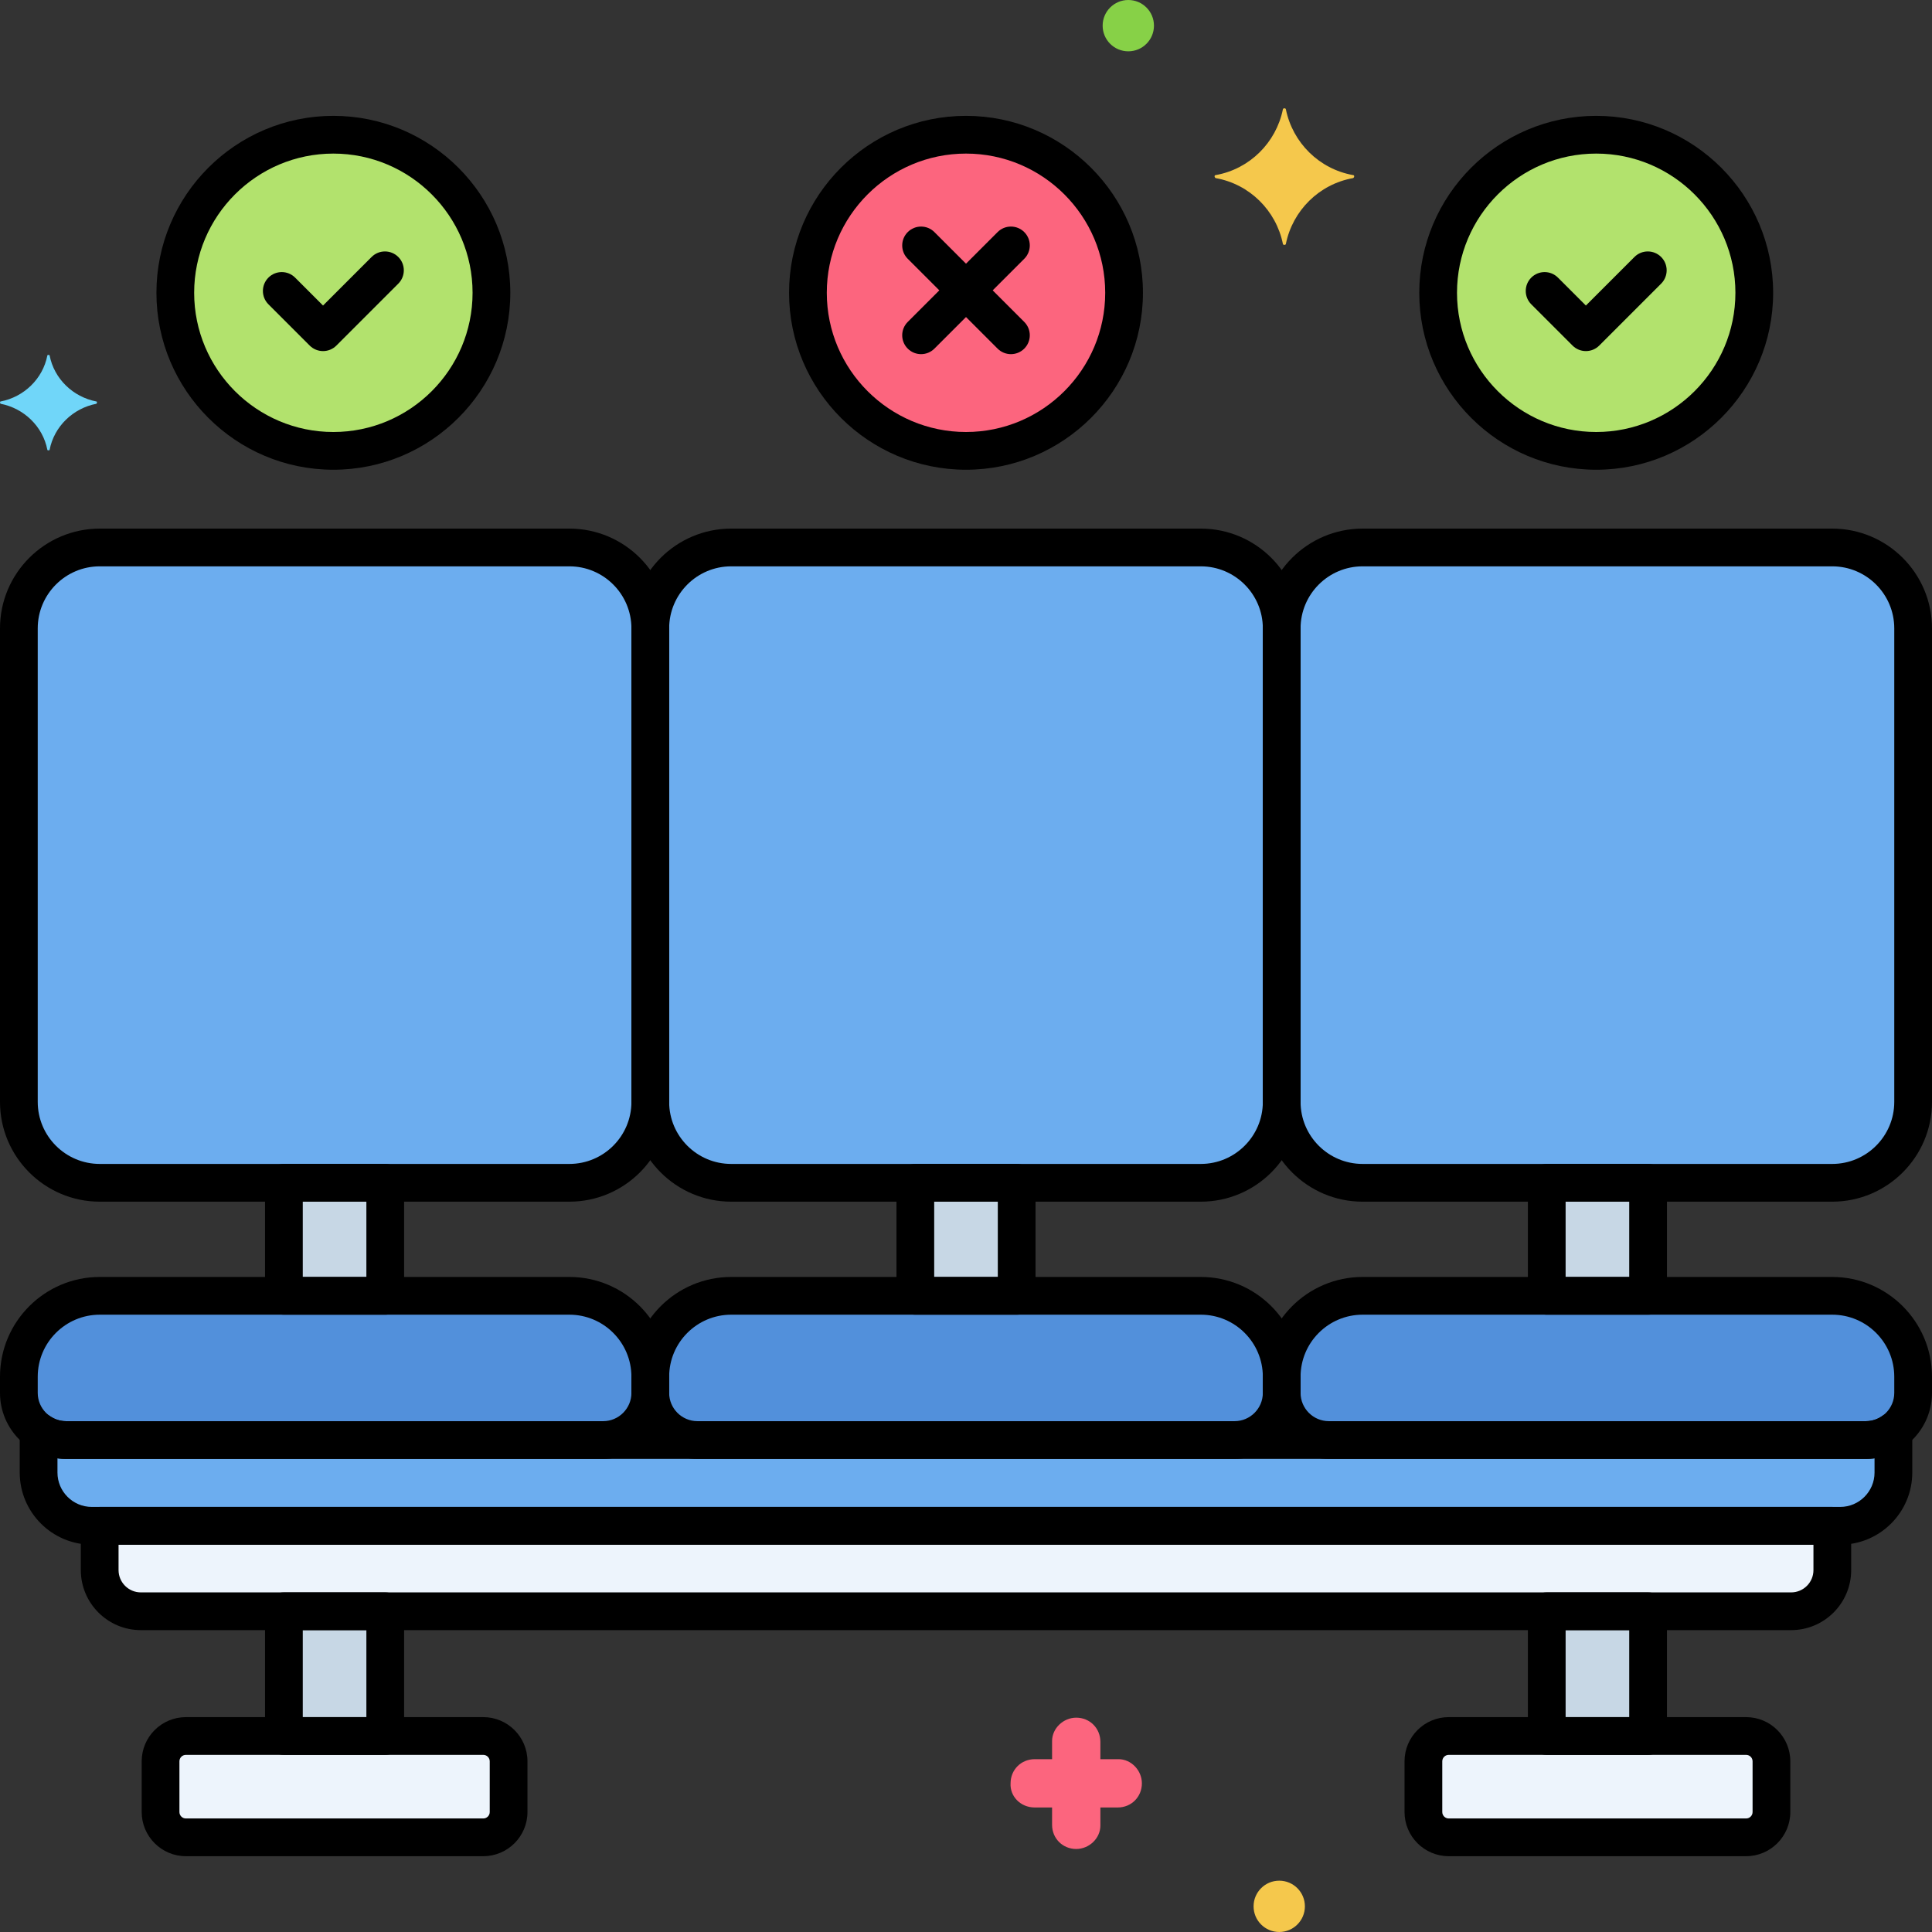 <?xml version="1.0" encoding="utf-8"?>
<!-- Generator: Adobe Illustrator 24.0.0, SVG Export Plug-In . SVG Version: 6.00 Build 0)  -->
<svg version="1.1" xmlns="http://www.w3.org/2000/svg" xmlns:xlink="http://www.w3.org/1999/xlink" x="0px" y="0px"
	 viewBox="0 0 256 256" style="enable-background:new 0 0 256 256;" xml:space="preserve">
<rect x="0" y="0" width="256" height="256" fill="#333333" stroke="none"/>
<style type="text/css">
	.st0{fill:#6CADEF;}
	.st1{fill:#F9D0B4;}
	.st2{fill:#5B5D60;}
	.st3{fill:#9BE5F9;}
	.st4{fill:#FC657E;}
	.st5{fill:#70D6F9;}
	.st6{fill:#F5C84C;}
	.st7{fill:#F98FA6;}
	.st8{fill:#FED690;}
	.st9{fill:#87D147;}
	.st10{fill:#B2E26D;}
	.st11{fill:#EDF4FC;}
	.st12{fill:#FCDD86;}
	.st13{fill:#754E34;}
	.st14{fill:#B598F9;}
	.st15{fill:#5290DB;}
	.st16{fill:#C7D7E5;}
	.st17{fill:#C18E6B;}
	.st18{fill:#DAE6F1;}
	.st19{fill:#3CAADC;}
	.st20{fill:#818182;}
	.st21{fill:#CBEFF7;}
	.st22{fill:#FCA265;}
	.st23{fill:#A57453;}
	.st24{fill:#8652D8;}
	.st25{fill:#966AEA;}
	.st26{fill:#FEB872;}
	.st27{fill:#EDB311;}
	.st28{fill:#EF4460;}
</style>
<g id="Layer_1">
</g>
<g id="Layer_2">
</g>
<g id="Layer_3">
</g>
<g id="Layer_4">
</g>
<g id="Layer_5">
</g>
<g id="Layer_6">
</g>
<g id="Layer_7">
</g>
<g id="Layer_8">
</g>
<g id="Layer_9">
</g>
<g id="Layer_10">
</g>
<g id="Layer_11">
</g>
<g id="Layer_12">
</g>
<g id="Layer_13">
</g>
<g id="Layer_14">
</g>
<g id="Layer_15">
</g>
<g id="Layer_16">
</g>
<g id="Layer_17">
</g>
<g id="Layer_18">
</g>
<g id="Layer_19">
</g>
<g id="Layer_20">
</g>
<g id="Layer_21">
</g>
<g id="Layer_22">
</g>
<g id="Layer_23">
</g>
<g id="Layer_24">
</g>
<g id="Layer_25">
</g>
<g id="Layer_26">
</g>
<g id="Layer_27">
</g>
<g id="Layer_28">
</g>
<g id="Layer_29">
</g>
<g id="Layer_30">
</g>
<g id="Layer_31">
</g>
<g id="Layer_32">
</g>
<g id="Layer_33">
</g>
<g id="Layer_34">
</g>
<g id="Layer_35">
</g>
<g id="Layer_36">
</g>
<g id="Layer_37">
</g>
<g id="Layer_38">
</g>
<g id="Layer_39">
</g>
<g id="Layer_40">
</g>
<g id="Layer_41">
</g>
<g id="Layer_42">
</g>
<g id="Layer_43">
</g>
<g id="Layer_44">
</g>
<g id="Layer_45">
</g>
<g id="Layer_46">
</g>
<g id="Layer_47">
</g>
<g id="Layer_48">
</g>
<g id="Layer_49">
</g>
<g id="Layer_50">
</g>
<g id="Layer_51">
</g>
<g id="Layer_52">
</g>
<g id="Layer_53">
</g>
<g id="Layer_54">
</g>
<g id="Layer_55">
</g>
<g id="Layer_56">
</g>
<g id="Layer_57">
</g>
<g id="Layer_58">
</g>
<g id="Layer_59">
</g>
<g id="Layer_60">
</g>
<g id="Layer_61">
</g>
<g id="Layer_62">
</g>
<g id="Layer_63">
</g>
<g id="Layer_64">
</g>
<g id="Layer_65">
</g>
<g id="Layer_66">
</g>
<g id="Layer_67">
</g>
<g id="Layer_68">
</g>
<g id="Layer_69">
</g>
<g id="Layer_70">
</g>
<g id="Layer_71">
</g>
<g id="Layer_72">
</g>
<g id="Layer_73">
</g>
<g id="Layer_74">
</g>
<g id="Layer_75">
	<g>
		<g>
			<g>
				<path class="st15" d="M75.449,171.704H13.218c-5.895,0-10.718,4.823-10.718,10.718v2.143c0,3.436,2.812,6.248,6.248,6.248
					h71.171c3.437,0,6.248-2.812,6.248-6.248v-2.143C86.167,176.527,81.344,171.704,75.449,171.704z"/>
			</g>
		</g>
		<g>
			<g>
				<rect x="37.619" y="156.727" class="st16" width="13.428" height="14.977"/>
			</g>
		</g>
		<g>
			<g>
				<path class="st0" d="M159.115,72.543h-62.23c-5.895,0-10.718,4.823-10.718,10.718v62.747c0,5.895,4.823,10.718,10.718,10.718
					h62.23c5.895,0,10.718-4.823,10.718-10.718V83.261C169.833,77.366,165.01,72.543,159.115,72.543z"/>
			</g>
		</g>
		<g>
			<g>
				<path class="st15" d="M159.115,171.704h-62.23c-5.895,0-10.718,4.823-10.718,10.718v2.143c0,3.436,2.812,6.248,6.248,6.248
					h71.171c3.436,0,6.248-2.812,6.248-6.248v-2.143C169.833,176.527,165.01,171.704,159.115,171.704z"/>
			</g>
		</g>
		<g>
			<g>
				<rect x="121.286" y="156.727" class="st16" width="13.428" height="14.977"/>
			</g>
		</g>
		<g>
			<g>
				<path class="st15" d="M242.782,171.704h-62.231c-5.895,0-10.718,4.823-10.718,10.718v2.143c0,3.436,2.812,6.248,6.248,6.248
					h71.171c3.437,0,6.248-2.812,6.248-6.248v-2.143C253.5,176.527,248.677,171.704,242.782,171.704z"/>
			</g>
		</g>
		<g>
			<g>
				<rect x="204.953" y="156.727" class="st16" width="13.428" height="14.977"/>
			</g>
		</g>
		<g>
			<g>
				<path class="st0" d="M247.252,190.813H8.748c-1.354,0-2.608-0.441-3.634-1.181v5.49c0,3.879,3.174,7.053,7.053,7.053h231.666
					c3.879,0,7.053-3.174,7.053-7.053v-5.49C249.86,190.372,248.606,190.813,247.252,190.813z"/>
			</g>
		</g>
		<g>
			<g>
				<path class="st11" d="M64.037,230.029H24.63c-1.853,0-3.356,1.502-3.356,3.355v6.716c0,1.854,1.502,3.356,3.356,3.356h39.407
					c1.853,0,3.356-1.502,3.356-3.356v-6.716C67.392,231.531,65.89,230.029,64.037,230.029z"/>
			</g>
		</g>
		<g>
			<g>
				<path class="st11" d="M231.37,230.029h-39.407c-1.853,0-3.355,1.502-3.355,3.355v6.716c0,1.854,1.502,3.356,3.355,3.356h39.407
					c1.853,0,3.356-1.502,3.356-3.356v-6.716C234.726,231.531,233.223,230.029,231.37,230.029z"/>
			</g>
		</g>
		<g>
			<g>
				<path class="st11" d="M13.209,202.175v5.871c0,3,2.454,5.454,5.454,5.454h218.674c3,0,5.454-2.455,5.454-5.454v-5.871H13.209z"
					/>
			</g>
		</g>
		<g>
			<g>
				<rect x="204.953" y="213.5" class="st16" width="13.428" height="16.529"/>
			</g>
		</g>
		<g>
			<g>
				<rect x="37.619" y="213.5" class="st16" width="13.428" height="16.529"/>
			</g>
		</g>
		<g>
			<g>
				<path class="st0" d="M75.449,72.543H13.218C7.323,72.543,2.5,77.366,2.5,83.261v62.747c0,5.895,4.823,10.718,10.718,10.718
					h62.231c5.895,0,10.718-4.823,10.718-10.718V83.261C86.167,77.366,81.344,72.543,75.449,72.543z"/>
			</g>
		</g>
		<g>
			<g>
				<path class="st0" d="M242.782,72.543h-62.231c-5.895,0-10.718,4.823-10.718,10.718v62.747c0,5.895,4.823,10.718,10.718,10.718
					h62.231c5.895,0,10.718-4.823,10.718-10.718V83.261C253.5,77.366,248.677,72.543,242.782,72.543z"/>
			</g>
		</g>
		<g>
			<g>
				
					<ellipse transform="matrix(0.987 -0.16 0.16 0.987 -5.644 7.577)" class="st10" cx="44.172" cy="38.796" rx="20.946" ry="20.946"/>
			</g>
		</g>
		<g>
			<g>
				<circle class="st4" cx="128" cy="38.796" r="20.946"/>
			</g>
		</g>
		<g>
			<g>
				
					<ellipse transform="matrix(0.987 -0.16 0.16 0.987 -3.483 34.38)" class="st10" cx="211.506" cy="38.796" rx="20.946" ry="20.946"/>
			</g>
		</g>
		<g>
			<g>
				<g>
					<path d="M75.448,169.204h-62.23C5.93,169.204,0,175.134,0,182.422v2.143c0,4.823,3.925,8.748,8.748,8.748h71.171
						c4.823,0,8.748-3.925,8.748-8.748v-2.143C88.667,175.134,82.737,169.204,75.448,169.204z M83.667,184.564
						c0,2.066-1.682,3.748-3.748,3.748H8.748c-2.066,0-3.748-1.682-3.748-3.748v-2.143c0-4.531,3.687-8.218,8.218-8.218h62.23
						c4.532,0,8.219,3.687,8.219,8.218V184.564z"/>
				</g>
			</g>
		</g>
		<g>
			<g>
				<g>
					<path d="M51.047,154.227H37.619c-1.381,0-2.5,1.119-2.5,2.5v14.978c0,1.381,1.119,2.5,2.5,2.5h13.428
						c1.381,0,2.5-1.119,2.5-2.5v-14.978C53.547,155.346,52.428,154.227,51.047,154.227z M48.547,169.204h-8.428v-9.978h8.428
						V169.204z"/>
				</g>
			</g>
		</g>
		<g>
			<g>
				<g>
					<path d="M159.115,70.043h-62.23c-7.288,0-13.218,5.93-13.218,13.219v62.747c0,7.288,5.93,13.218,13.218,13.218h62.23
						c7.288,0,13.218-5.93,13.218-13.218V83.262C172.333,75.973,166.403,70.043,159.115,70.043z M167.333,146.009
						c0,4.531-3.687,8.218-8.218,8.218h-62.23c-4.531,0-8.218-3.687-8.218-8.218V83.262c0-4.532,3.687-8.219,8.218-8.219h62.23
						c4.531,0,8.218,3.687,8.218,8.219V146.009z"/>
				</g>
			</g>
		</g>
		<g>
			<g>
				<g>
					<path d="M159.115,169.204h-62.23c-7.288,0-13.218,5.93-13.218,13.218v2.143c0,4.823,3.925,8.748,8.748,8.748h71.17
						c4.823,0,8.748-3.925,8.748-8.748v-2.143C172.333,175.134,166.403,169.204,159.115,169.204z M167.333,184.564
						c0,2.066-1.682,3.748-3.748,3.748h-71.17c-2.066,0-3.748-1.682-3.748-3.748v-2.143c0-4.531,3.687-8.218,8.218-8.218h62.23
						c4.531,0,8.218,3.687,8.218,8.218V184.564z"/>
				</g>
			</g>
		</g>
		<g>
			<g>
				<g>
					<path d="M134.714,154.227h-13.428c-1.381,0-2.5,1.119-2.5,2.5v14.978c0,1.381,1.119,2.5,2.5,2.5h13.428
						c1.381,0,2.5-1.119,2.5-2.5v-14.978C137.214,155.346,136.095,154.227,134.714,154.227z M132.214,169.204h-8.428v-9.978h8.428
						V169.204z"/>
				</g>
			</g>
		</g>
		<g>
			<g>
				<g>
					<path d="M242.782,169.204h-62.23c-7.289,0-13.219,5.93-13.219,13.218v2.143c0,4.823,3.925,8.748,8.748,8.748h71.171
						c4.823,0,8.748-3.925,8.748-8.748v-2.143C256,175.134,250.07,169.204,242.782,169.204z M251,184.564
						c0,2.066-1.682,3.748-3.748,3.748h-71.171c-2.066,0-3.748-1.682-3.748-3.748v-2.143c0-4.531,3.687-8.218,8.219-8.218h62.23
						c4.531,0,8.218,3.687,8.218,8.218V184.564z"/>
				</g>
			</g>
		</g>
		<g>
			<g>
				<g>
					<path d="M218.381,154.227h-13.429c-1.381,0-2.5,1.119-2.5,2.5v14.978c0,1.381,1.119,2.5,2.5,2.5h13.429
						c1.381,0,2.5-1.119,2.5-2.5v-14.978C220.881,155.346,219.762,154.227,218.381,154.227z M215.881,169.204h-8.429v-9.978h8.429
						V169.204z"/>
				</g>
			</g>
		</g>
		<g>
			<g>
				<g>
					<path d="M252.025,187.406c-0.833-0.425-1.839-0.352-2.601,0.197c-0.645,0.464-1.396,0.709-2.173,0.709H8.748
						c-0.777,0-1.529-0.245-2.174-0.709c-0.761-0.547-1.764-0.623-2.601-0.195c-0.834,0.428-1.359,1.287-1.359,2.225v5.489
						c0,5.268,4.285,9.553,9.553,9.553h231.666c5.268,0,9.553-4.285,9.553-9.553v-5.49
						C253.386,188.693,252.86,187.834,252.025,187.406z M248.386,195.122c0,2.511-2.042,4.553-4.553,4.553H12.167
						c-2.511,0-4.553-2.042-4.553-4.553v-1.884c0.374,0.05,0.752,0.074,1.134,0.074h238.504c0.382,0,0.76-0.024,1.134-0.074V195.122
						z"/>
				</g>
			</g>
		</g>
		<g>
			<g>
				<g>
					<path d="M64.037,227.528H24.63c-3.229,0-5.855,2.627-5.855,5.855v6.717c0,3.229,2.627,5.856,5.855,5.856h39.407
						c3.229,0,5.855-2.627,5.855-5.856v-6.717C69.893,230.155,67.266,227.528,64.037,227.528z M64.893,240.101
						c0,0.473-0.384,0.856-0.855,0.856H24.63c-0.472,0-0.855-0.384-0.855-0.856v-6.717c0-0.472,0.384-0.855,0.855-0.855h39.407
						c0.472,0,0.855,0.384,0.855,0.855V240.101z"/>
				</g>
			</g>
		</g>
		<g>
			<g>
				<g>
					<path d="M231.37,227.528h-39.407c-3.229,0-5.855,2.627-5.855,5.855v6.717c0,3.229,2.627,5.856,5.855,5.856h39.407
						c3.229,0,5.855-2.627,5.855-5.856v-6.717C237.226,230.155,234.599,227.528,231.37,227.528z M232.226,240.101
						c0,0.473-0.384,0.856-0.855,0.856h-39.407c-0.472,0-0.855-0.384-0.855-0.856v-6.717c0-0.472,0.384-0.855,0.855-0.855h39.407
						c0.472,0,0.855,0.384,0.855,0.855V240.101z"/>
				</g>
			</g>
		</g>
		<g>
			<g>
				<g>
					<g>
						<path d="M242.791,199.675H13.209c-1.381,0-2.5,1.119-2.5,2.5v5.871c0,4.386,3.568,7.954,7.954,7.954h218.674
							c4.386,0,7.954-3.568,7.954-7.954v-5.871C245.291,200.794,244.172,199.675,242.791,199.675z M240.291,208.046
							c0,1.629-1.325,2.954-2.954,2.954H18.663c-1.629,0-2.954-1.325-2.954-2.954v-3.371h224.582V208.046z"/>
					</g>
				</g>
			</g>
		</g>
		<g>
			<g>
				<g>
					<path d="M218.381,211h-13.428c-1.381,0-2.5,1.119-2.5,2.5v16.529c0,1.381,1.119,2.5,2.5,2.5h13.428c1.381,0,2.5-1.119,2.5-2.5
						V213.5C220.881,212.119,219.762,211,218.381,211z M215.881,227.529h-8.428V216h8.428V227.529z"/>
				</g>
			</g>
		</g>
		<g>
			<g>
				<g>
					<path d="M51.047,211H37.619c-1.381,0-2.5,1.119-2.5,2.5v16.529c0,1.381,1.119,2.5,2.5,2.5h13.428c1.381,0,2.5-1.119,2.5-2.5
						V213.5C53.547,212.119,52.428,211,51.047,211z M48.547,227.529h-8.428V216h8.428V227.529z"/>
				</g>
			</g>
		</g>
		<g>
			<g>
				<g>
					<path d="M75.448,70.043h-62.23C5.93,70.043,0,75.973,0,83.262v62.747c0,7.288,5.93,13.218,13.218,13.218h62.23
						c7.289,0,13.219-5.93,13.219-13.218V83.262C88.667,75.973,82.737,70.043,75.448,70.043z M83.667,146.009
						c0,4.531-3.687,8.218-8.219,8.218h-62.23c-4.531,0-8.218-3.687-8.218-8.218V83.262c0-4.532,3.687-8.219,8.218-8.219h62.23
						c4.532,0,8.219,3.687,8.219,8.219V146.009z"/>
				</g>
			</g>
		</g>
		<g>
			<g>
				<g>
					<path d="M44.172,15.351c-12.928,0-23.445,10.518-23.445,23.445c0,12.929,10.518,23.446,23.445,23.446
						c12.929,0,23.446-10.518,23.446-23.446C67.618,25.868,57.101,15.351,44.172,15.351z M44.172,57.242
						c-10.171,0-18.445-8.275-18.445-18.446s8.274-18.445,18.445-18.445s18.446,8.274,18.446,18.445S54.343,57.242,44.172,57.242z"
						/>
				</g>
			</g>
		</g>
		<g>
			<g>
				<path d="M52.775,34.05c-0.977-0.977-2.559-0.977-3.535,0l-6.436,6.436l-3.701-3.701c-0.977-0.977-2.559-0.977-3.535,0
					s-0.977,2.559,0,3.535l5.469,5.469c0.488,0.488,1.128,0.732,1.768,0.732s1.279-0.244,1.768-0.732l8.203-8.203
					C53.752,36.608,53.752,35.026,52.775,34.05z"/>
			</g>
		</g>
		<g>
			<g>
				<g>
					<path d="M128,15.351c-12.929,0-23.446,10.518-23.446,23.445c0,12.929,10.518,23.446,23.446,23.446s23.446-10.518,23.446-23.446
						C151.446,25.868,140.929,15.351,128,15.351z M128,57.242c-10.171,0-18.446-8.275-18.446-18.446S117.829,20.351,128,20.351
						s18.446,8.274,18.446,18.445S138.171,57.242,128,57.242z"/>
				</g>
			</g>
		</g>
		<g>
			<g>
				<g>
					<path d="M135.721,42.659l-11.906-11.905c-0.977-0.977-2.559-0.977-3.535,0s-0.977,2.56,0,3.535l11.906,11.905
						c0.488,0.488,1.128,0.732,1.768,0.732s1.279-0.244,1.768-0.732C136.697,45.218,136.697,43.635,135.721,42.659z"/>
				</g>
			</g>
			<g>
				<g>
					<path d="M135.721,30.754c-0.977-0.977-2.559-0.977-3.535,0l-11.906,11.905c-0.977,0.976-0.977,2.559,0,3.535
						c0.488,0.488,1.128,0.732,1.768,0.732s1.279-0.244,1.768-0.732l11.906-11.905C136.697,33.313,136.697,31.73,135.721,30.754z"/>
				</g>
			</g>
		</g>
		<g>
			<g>
				<g>
					<path d="M242.782,70.043h-62.23c-7.289,0-13.219,5.93-13.219,13.219v62.747c0,7.288,5.93,13.218,13.219,13.218h62.23
						c7.288,0,13.218-5.93,13.218-13.218V83.262C256,75.973,250.07,70.043,242.782,70.043z M251,146.009
						c0,4.531-3.687,8.218-8.218,8.218h-62.23c-4.532,0-8.219-3.687-8.219-8.218V83.262c0-4.532,3.687-8.219,8.219-8.219h62.23
						c4.531,0,8.218,3.687,8.218,8.219V146.009z"/>
				</g>
			</g>
		</g>
		<g>
			<g>
				<g>
					<path d="M211.506,15.351c-12.929,0-23.446,10.518-23.446,23.445c0,12.929,10.518,23.446,23.446,23.446
						c12.928,0,23.445-10.518,23.445-23.446C234.951,25.868,224.434,15.351,211.506,15.351z M211.506,57.242
						c-10.171,0-18.446-8.275-18.446-18.446s8.275-18.445,18.446-18.445s18.445,8.274,18.445,18.445S221.677,57.242,211.506,57.242z
						"/>
				</g>
			</g>
		</g>
		<g>
			<g>
				<path d="M220.109,34.05c-0.977-0.977-2.559-0.977-3.535,0l-6.436,6.436l-3.701-3.701c-0.977-0.977-2.559-0.977-3.535,0
					s-0.977,2.559,0,3.535l5.469,5.469c0.488,0.488,1.128,0.732,1.768,0.732s1.279-0.244,1.768-0.732l8.203-8.203
					C221.086,36.608,221.086,35.026,220.109,34.05z"/>
			</g>
		</g>
		<g>
			<g>
				<path class="st4" d="M148.206,233.1h-2.4v-2.3c0-1.8-1.4-3.2-3.2-3.2c-1.7,0-3.2,1.4-3.2,3.1v2.4h-2.3c-1.8,0-3.2,1.4-3.2,3.2
					c-0.1,1.7,1.3,3.2,3.2,3.2h2.3v2.3c0,1.8,1.4,3.2,3.2,3.2c1.7,0,3.2-1.4,3.2-3.1v-2.4h2.3c1.8,0,3.2-1.4,3.2-3.2
					C151.306,234.6,149.906,233.1,148.206,233.1z"/>
			</g>
		</g>
		<g>
			<g>
				<path class="st9" d="M149.506,0c-1.878,0-3.4,1.522-3.4,3.4c0,1.878,1.522,3.4,3.4,3.4c1.878,0,3.4-1.522,3.4-3.4
					C152.906,1.522,151.384,0,149.506,0z"/>
			</g>
		</g>
		<g>
			<g>
				<path class="st6" d="M169.506,249.2c-1.878,0-3.4,1.522-3.4,3.4c0,1.877,1.522,3.4,3.4,3.4c1.878,0,3.4-1.522,3.4-3.4
					C172.906,250.722,171.384,249.2,169.506,249.2z"/>
			</g>
		</g>
		<g>
			<g>
				<path class="st5" d="M12.775,53.2c-3.1-0.6-5.6-3-6.2-6.1c0-0.1-0.3-0.1-0.3,0c-0.6,3.1-3.1,5.5-6.2,6.1c-0.1,0-0.1,0.2,0,0.3
					c3.1,0.6,5.6,3,6.2,6.1c0,0.1,0.3,0.1,0.3,0c0.6-3.1,3.1-5.5,6.2-6.1C12.875,53.4,12.875,53.2,12.775,53.2z"/>
			</g>
		</g>
		<g>
			<g>
				<path class="st6" d="M179.288,23.2c-4.5-0.8-8-4.3-8.9-8.7c0-0.2-0.4-0.2-0.4,0c-0.9,4.4-4.4,7.9-8.9,8.7c-0.2,0-0.2,0.3,0,0.4
					c4.5,0.8,8,4.3,8.9,8.7c0,0.2,0.4,0.2,0.4,0c0.9-4.4,4.4-7.9,8.9-8.7C179.488,23.5,179.488,23.2,179.288,23.2z"/>
			</g>
		</g>
	</g>
</g>
<g id="Layer_76">
</g>
<g id="Layer_77">
</g>
<g id="Layer_78">
</g>
<g id="Layer_79">
</g>
<g id="Layer_80">
</g>
</svg>
